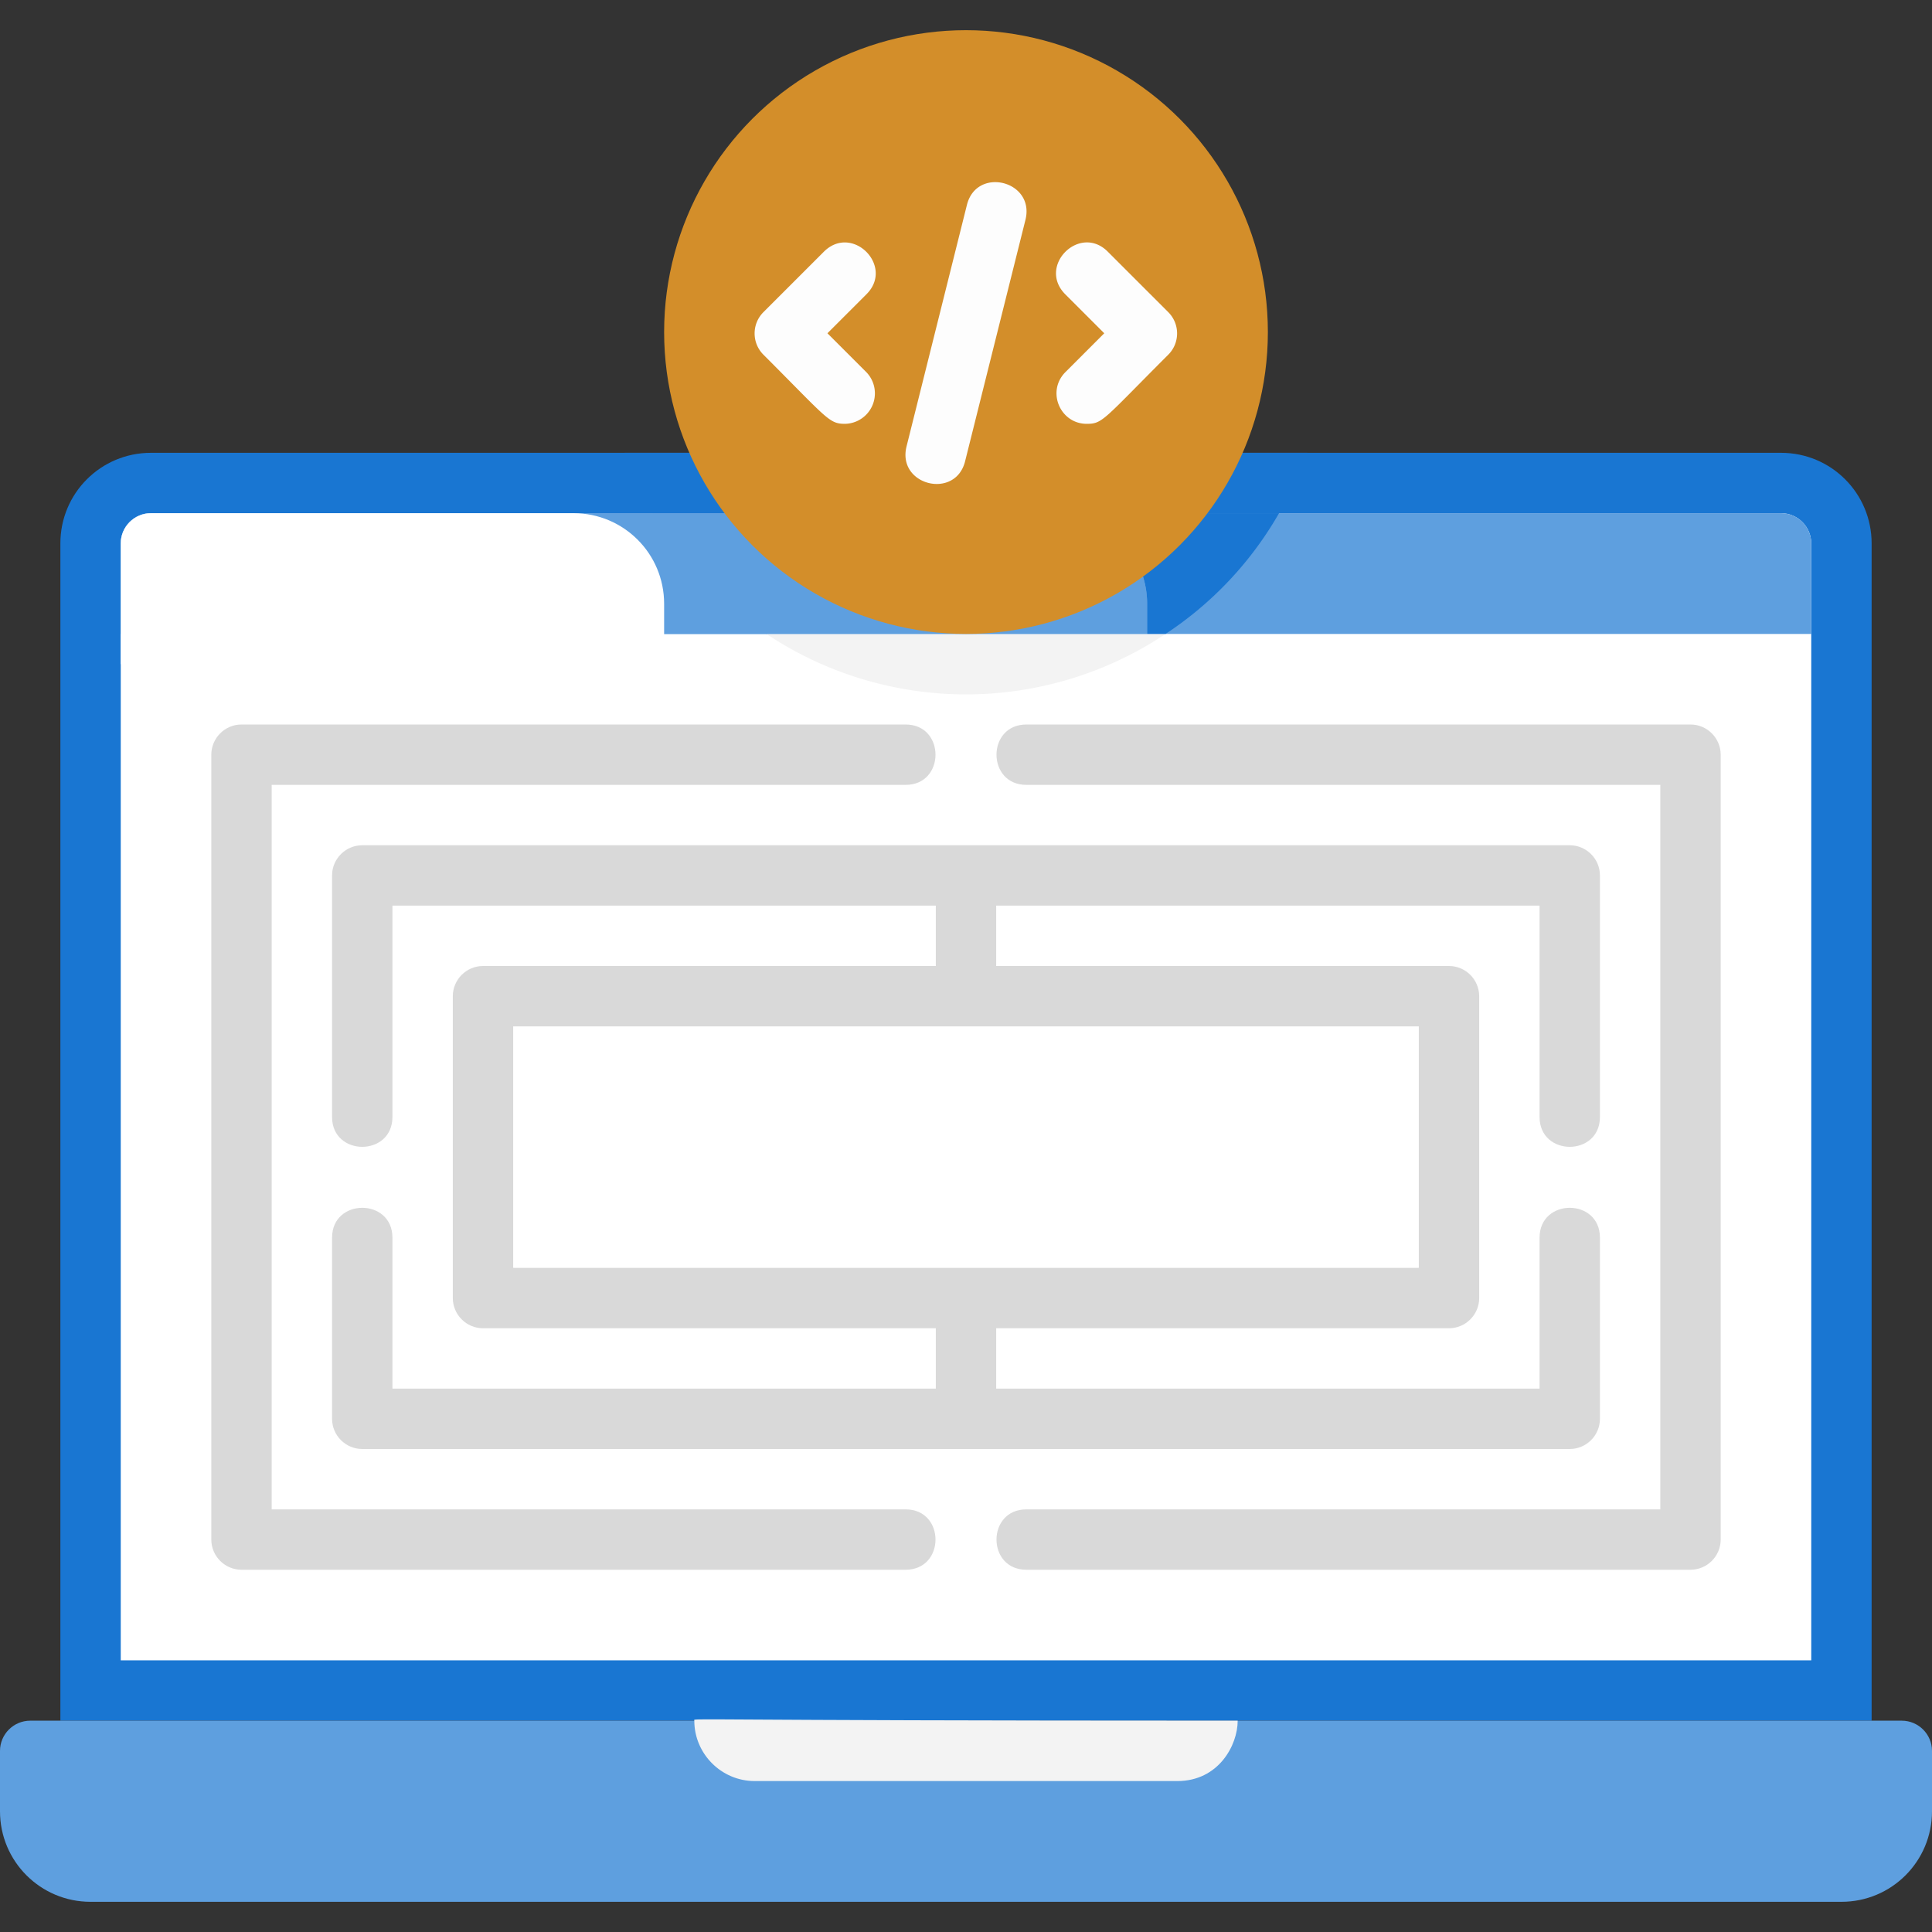 <svg xmlns="http://www.w3.org/2000/svg" viewBox="0 0 64 64" xmlns:v="https://vecta.io/nano"><rect x="0" y="0" width="64" height="64" fill="#333333" stroke="none"/><path d="M62,18V57H2V18c0-1.66,1.34-3,3-3H59c1.66,0,3,1.34,3,3Z" fill="#1976d2"/><path d="M1 57h62c.55 0 1 .45 1 1v2c0 1.66-1.34 3-3 3H3c-1.66 0-3-1.34-3-3v-2c0-.55.45-1 1-1z" fill="#5e9fdf"/><path d="M60 18v37H4V18c0-.55.45-1 1-1h54c.55 0 1 .45 1 1z" fill="#fff"/><path d="M39 59H25c-1.1 0-2-.9-2-2 0-.1-.84 0 18 0 0 .81-.63 2-2 2z" fill="#f3f3f3"/><g fill="#5e9fdf"><path d="M60 18v3H4v-3c0-.55.45-1 1-1h54c.55 0 1 .45 1 1z"/><path d="M38,20v1H18v-4h17c1.66,0,3,1.34,3,3Z"/></g><path d="M5 17h14c1.66 0 3 1.34 3 3v2H4v-4c0-.55.45-1 1-1z" fill="#fff"/><path d="M30 50H9V26h21c1.32 0 1.32-2 0-2H8c-.55 0-1 .45-1 1v26c0 .55.45 1 1 1h22c1.32 0 1.32-2 0-2zm26-26H34c-1.32 0-1.32 2 0 2h21v24H34c-1.32 0-1.32 2 0 2h22c.55 0 1-.45 1-1V25c0-.55-.45-1-1-1zm-3 23v-6c0-1.32-2-1.32-2 0v5H33v-2h15c.55 0 1-.45 1-1V33c0-.55-.45-1-1-1H33v-2h18v7c0 1.32 2 1.32 2 0v-8c0-.55-.45-1-1-1H12c-.55 0-1 .45-1 1v8c0 1.32 2 1.32 2 0v-7h18v2H16c-.55 0-1 .45-1 1v10c0 .55.45 1 1 1h15v2H13v-5c0-1.32-2-1.32-2 0v6c0 .55.45 1 1 1h40c.55 0 1-.45 1-1zM17 34h30v8H17v-8z" fill="#d9d9d9"/><path d="M43.31,15c-.25,.7-.56,1.37-.94,2H21.63c-.38-.63-.69-1.3-.94-2h22.62Z" fill="#1976d2"/><path d="M38.61 21a11.91 11.91 0 0 1-13.22 0h13.22z" fill="#f3f3f3"/><path d="M42.37 17a11.8 11.8 0 0 1-3.76 4H38v-1c0-1.66-1.34-3-3-3h7.37z" fill="#1976d2"/><path d="M38 20v1H25.39a11.8 11.8 0 0 1-3.76-4H35c1.66 0 3 1.34 3 3z" fill="#5e9fdf"/><circle cx="32" cy="11" r="10" fill="#d38e2a"/><path d="M28 14.04c-.54 0-.57-.15-2.71-2.29-.39-.39-.39-1.02 0-1.41l2-2c.94-.94 2.35.48 1.41 1.41l-1.29 1.29 1.29 1.29a1.01 1.01 0 0 1-.71 1.71zm8 0c-.88 0-1.34-1.07-.71-1.71l1.29-1.29-1.29-1.29c-.94-.94.48-2.35 1.41-1.41l2 2c.39.39.39 1.02 0 1.41-2.18 2.18-2.17 2.29-2.71 2.29zm-5.97.75l2-8c.32-1.29 2.26-.8 1.94.49l-2 8c-.32 1.28-2.26.8-1.94-.49z" fill="#fdfdfd"/></svg>